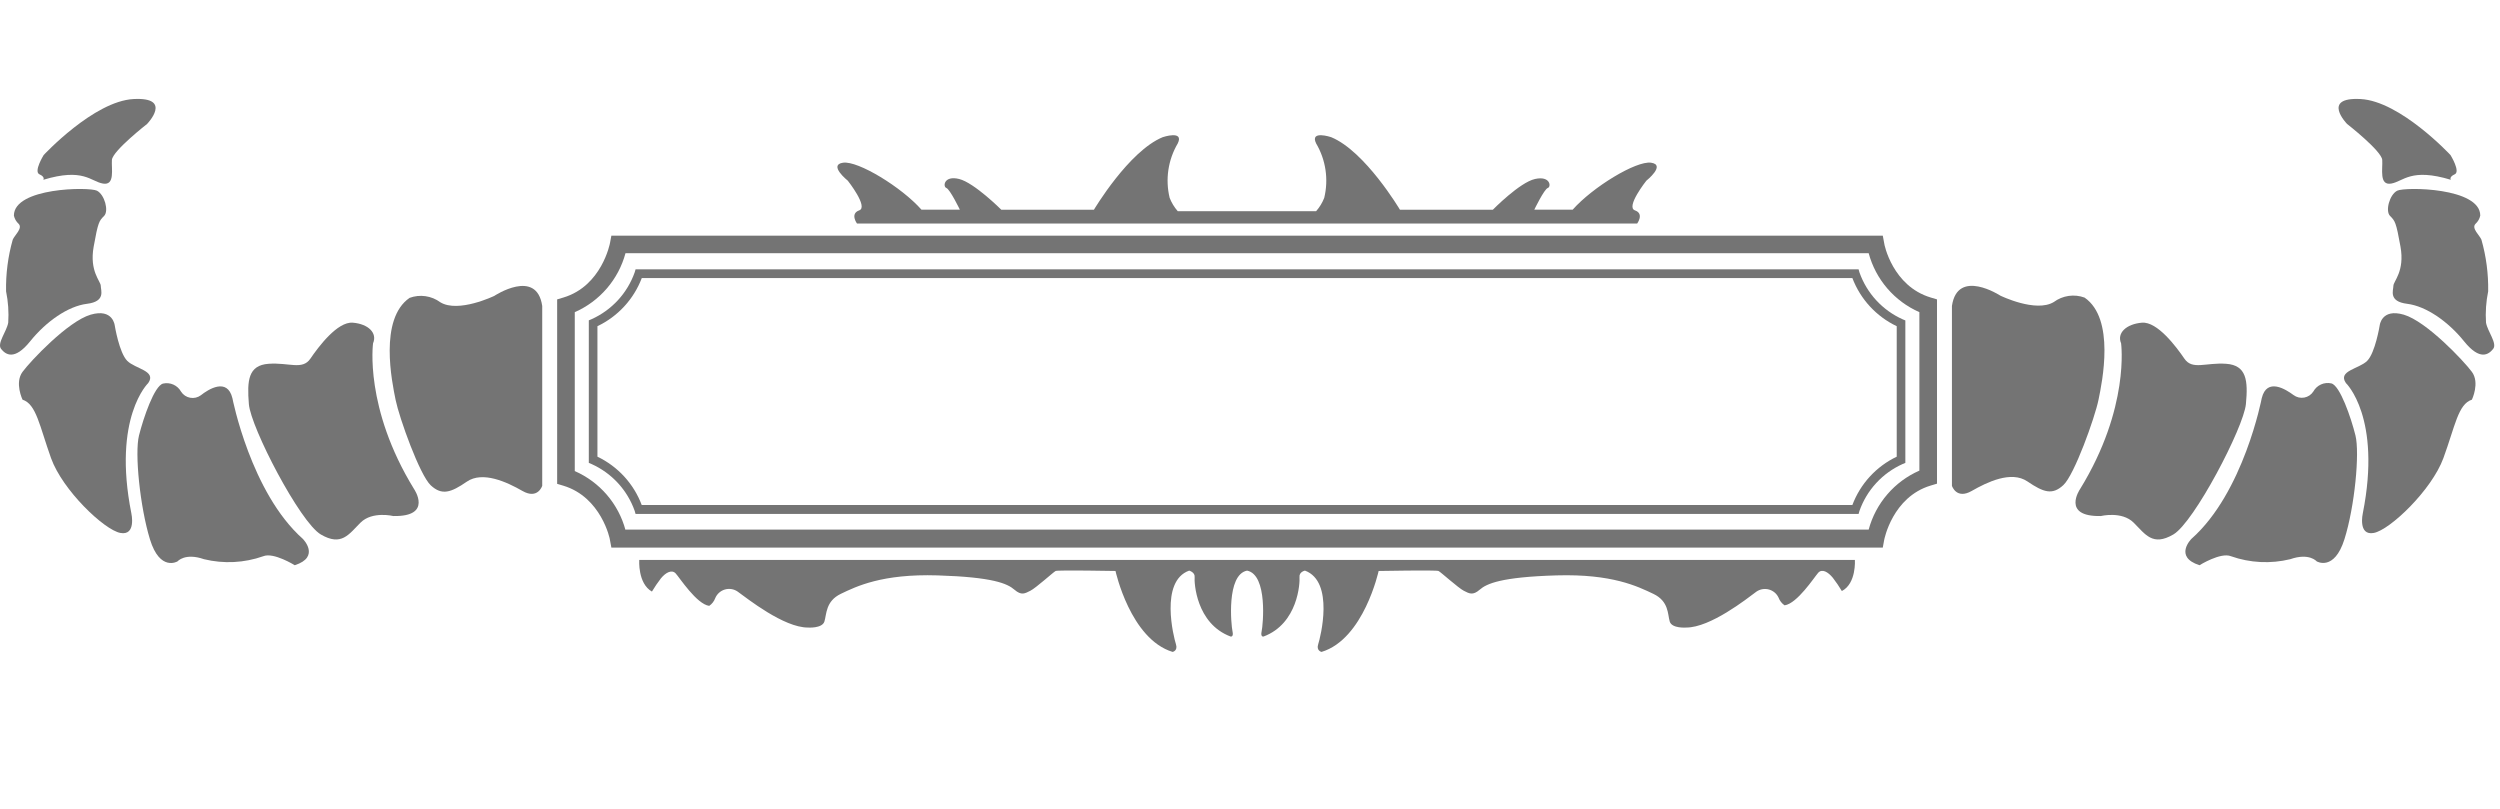 <svg width="278" height="90" viewBox="0 0 278 90" fill="none" xmlns="http://www.w3.org/2000/svg">
<path d="M209.365 60.893H67.985L67.835 60.093C67.835 59.893 66.835 55.283 62.655 54.013L61.955 53.803V33.293L62.655 33.083C66.915 31.803 67.825 27.083 67.835 27.003L67.985 26.203H209.365L209.515 27.003C209.515 27.193 210.465 31.813 214.695 33.083L215.395 33.293V53.783L214.695 53.993C210.435 55.273 209.525 59.993 209.515 60.073L209.365 60.893ZM69.555 58.893H207.795C208.184 57.447 208.893 56.106 209.869 54.971C210.845 53.836 212.064 52.934 213.435 52.333V34.713C212.064 34.111 210.845 33.209 209.869 32.074C208.893 30.939 208.184 29.599 207.795 28.153H69.555C69.166 29.599 68.457 30.939 67.481 32.074C66.505 33.209 65.286 34.111 63.915 34.713V52.383C65.286 52.984 66.505 53.886 67.481 55.021C68.457 56.157 69.166 57.497 69.555 58.943V58.893Z" fill="#747474"/>
<path d="M206.335 57.153H70.675L70.575 56.803C70.169 55.657 69.535 54.606 68.712 53.712C67.888 52.819 66.893 52.101 65.785 51.603L65.475 51.473V35.623L65.785 35.493C66.893 34.994 67.888 34.276 68.712 33.383C69.535 32.489 70.169 31.438 70.575 30.293L70.675 29.953H206.675L206.775 30.303C207.181 31.448 207.814 32.499 208.638 33.393C209.461 34.286 210.457 35.004 211.565 35.503L211.875 35.633V51.473L211.565 51.603C210.457 52.101 209.461 52.819 208.638 53.712C207.814 54.606 207.181 55.657 206.775 56.803L206.675 57.153H206.335ZM71.335 56.153H205.985C206.874 53.794 208.64 51.87 210.915 50.783V36.273C208.644 35.19 206.878 33.274 205.985 30.923H71.365C70.471 33.274 68.705 35.19 66.435 36.273V50.783C68.713 51.874 70.48 53.806 71.365 56.173L71.335 56.153Z" fill="#747474"/>
<path d="M60.295 34.023V54.023C60.295 54.023 59.805 55.573 58.095 54.593C56.385 53.613 53.675 52.343 51.905 53.563C50.135 54.783 49.135 55.113 47.905 53.973C46.675 52.833 44.405 46.483 43.995 44.483C43.585 42.483 42.125 35.483 45.545 33.123C46.111 32.914 46.72 32.85 47.317 32.936C47.914 33.022 48.481 33.254 48.965 33.613C50.965 34.833 54.965 32.903 54.965 32.903C54.965 32.903 59.675 29.783 60.295 34.023Z" fill="#747474"/>
<path d="M41.484 38.173C41.484 38.173 40.484 45.343 46.044 54.383C46.044 54.383 48.174 57.473 43.734 57.383C43.734 57.383 41.404 56.813 40.094 58.113C38.784 59.413 37.984 60.783 35.674 59.433C33.364 58.083 27.884 47.543 27.674 44.933C27.464 42.323 27.594 40.613 29.874 40.453C32.154 40.293 33.624 41.183 34.514 39.883C35.404 38.583 37.514 35.733 39.244 35.883C40.974 36.033 41.974 37.033 41.484 38.173Z" fill="#747474"/>
<path d="M25.845 44.283C25.845 44.283 27.885 54.783 33.675 59.923C33.675 59.923 35.675 61.923 32.775 62.853C32.775 62.853 30.415 61.383 29.275 61.853C27.157 62.6 24.867 62.715 22.685 62.183C20.565 61.443 19.745 62.423 19.745 62.423C19.745 62.423 17.785 63.603 16.675 59.973C15.565 56.343 14.965 50.393 15.455 48.433C15.945 46.473 17.165 42.893 18.135 42.653C18.52 42.566 18.924 42.608 19.285 42.77C19.645 42.932 19.943 43.207 20.135 43.553C20.248 43.729 20.397 43.88 20.571 43.997C20.745 44.113 20.942 44.193 21.148 44.23C21.354 44.268 21.566 44.263 21.77 44.215C21.974 44.167 22.166 44.078 22.335 43.953C23.155 43.303 25.275 41.943 25.845 44.283Z" fill="#747474"/>
<path d="M16.485 42.593C16.485 42.593 12.486 46.403 14.605 57.073C14.605 57.073 15.175 59.593 13.386 59.263C11.595 58.933 6.955 54.513 5.675 50.943C4.395 47.373 4.045 44.943 2.505 44.443C2.505 44.443 1.605 42.573 2.505 41.353C3.405 40.133 7.555 35.733 10.075 34.993C12.595 34.253 12.765 36.223 12.765 36.223C12.765 36.223 13.255 39.223 14.146 40.123C15.036 41.023 17.436 41.223 16.485 42.593Z" fill="#747474"/>
<path d="M1.545 23.973C1.62 24.328 1.805 24.649 2.075 24.893C2.555 25.383 1.615 26.163 1.415 26.653C0.888 28.519 0.638 30.453 0.675 32.393C0.911 33.54 0.991 34.714 0.915 35.883C0.735 36.883 -0.365 38.193 0.125 38.803C0.615 39.413 1.585 40.153 3.355 37.953C5.125 35.753 7.565 34.043 9.675 33.783C11.785 33.523 11.205 32.293 11.205 31.783C11.205 31.273 9.925 30.183 10.415 27.433C10.905 24.683 11.025 24.563 11.575 24.013C12.125 23.463 11.635 21.633 10.775 21.203C9.915 20.773 1.545 20.843 1.545 23.973Z" fill="#747474"/>
<path d="M4.815 19.993C4.815 19.993 5.055 19.683 4.385 19.383C3.715 19.083 4.855 17.243 4.855 17.243C4.855 17.243 10.435 11.243 14.855 11.013C19.275 10.783 16.355 13.783 16.355 13.783C16.355 13.783 12.515 16.783 12.445 17.783C12.375 18.783 12.815 20.653 11.445 20.413C10.075 20.173 9.275 18.643 4.815 19.993Z" fill="#747474"/>
<path d="M217.055 34.023V54.023C217.055 54.023 217.545 55.573 219.255 54.593C220.965 53.613 223.645 52.313 225.445 53.533C227.245 54.753 228.215 55.083 229.445 53.943C230.675 52.803 232.945 46.453 233.355 44.453C233.765 42.453 235.225 35.453 231.805 33.093C231.239 32.885 230.63 32.82 230.033 32.906C229.436 32.992 228.87 33.224 228.385 33.583C226.385 34.803 222.435 32.873 222.435 32.873C222.435 32.873 217.675 29.783 217.055 34.023Z" fill="#747474"/>
<path d="M235.865 38.173C235.865 38.173 236.865 45.343 231.305 54.383C231.305 54.383 229.175 57.473 233.615 57.383C233.615 57.383 235.945 56.813 237.255 58.113C238.565 59.413 239.365 60.783 241.675 59.433C243.985 58.083 249.495 47.543 249.745 44.933C249.995 42.323 249.825 40.613 247.545 40.453C245.265 40.293 243.795 41.183 242.905 39.883C242.015 38.583 239.905 35.733 238.175 35.883C236.445 36.033 235.375 37.033 235.865 38.173Z" fill="#747474"/>
<path d="M251.505 44.283C251.505 44.283 249.505 54.783 243.685 59.923C243.685 59.923 241.685 61.923 244.585 62.853C244.585 62.853 246.945 61.383 248.085 61.853C250.203 62.6 252.493 62.715 254.675 62.183C256.795 61.443 257.615 62.423 257.615 62.423C257.615 62.423 259.565 63.583 260.705 59.953C261.845 56.323 262.415 50.373 261.925 48.413C261.435 46.453 260.215 42.873 259.245 42.633C258.859 42.547 258.456 42.588 258.095 42.75C257.735 42.912 257.436 43.187 257.245 43.533C257.131 43.709 256.983 43.86 256.809 43.977C256.634 44.093 256.438 44.173 256.232 44.21C256.025 44.248 255.814 44.242 255.609 44.195C255.405 44.147 255.213 44.058 255.045 43.933C254.195 43.303 252.075 41.943 251.505 44.283Z" fill="#747474"/>
<path d="M260.865 42.593C260.865 42.593 264.865 46.403 262.745 57.073C262.745 57.073 262.175 59.593 263.965 59.263C265.755 58.933 270.395 54.513 271.705 50.943C273.015 47.373 273.335 44.943 274.875 44.443C274.875 44.443 275.775 42.573 274.875 41.353C273.975 40.133 269.825 35.733 267.305 34.993C264.785 34.253 264.615 36.223 264.615 36.223C264.615 36.223 264.125 39.223 263.235 40.123C262.345 41.023 259.915 41.223 260.865 42.593Z" fill="#747474"/>
<path d="M275.805 23.973C275.73 24.328 275.545 24.649 275.275 24.893C274.795 25.383 275.735 26.163 275.935 26.653C276.466 28.519 276.718 30.453 276.685 32.393C276.449 33.54 276.369 34.714 276.445 35.883C276.625 36.883 277.725 38.193 277.235 38.803C276.745 39.413 275.775 40.153 274.005 37.953C272.235 35.753 269.785 34.043 267.675 33.783C265.565 33.523 266.145 32.293 266.145 31.783C266.145 31.273 267.425 30.183 266.935 27.433C266.445 24.683 266.325 24.563 265.775 24.013C265.225 23.463 265.715 21.633 266.575 21.203C267.435 20.773 275.805 20.843 275.805 23.973Z" fill="#747474"/>
<path d="M272.535 19.993C272.535 19.993 272.295 19.683 272.965 19.383C273.635 19.083 272.495 17.243 272.495 17.243C272.495 17.243 266.915 11.243 262.495 11.013C258.075 10.783 260.995 13.783 260.995 13.783C260.995 13.783 264.835 16.783 264.905 17.783C264.975 18.783 264.535 20.653 265.905 20.413C267.275 20.173 268.075 18.643 272.535 19.993Z" fill="#747474"/>
<path d="M206.264 62.263H71.084C71.084 62.263 70.904 64.883 72.494 65.783C72.799 65.273 73.132 64.783 73.494 64.313C74.044 63.643 74.714 63.313 75.134 63.763C75.554 64.213 77.464 67.183 78.864 67.373C79.172 67.162 79.406 66.862 79.534 66.513C79.63 66.283 79.776 66.078 79.961 65.912C80.147 65.746 80.367 65.624 80.605 65.554C80.844 65.484 81.095 65.468 81.341 65.508C81.586 65.547 81.82 65.641 82.024 65.783C83.124 66.573 87.154 69.783 89.834 69.783C89.834 69.783 91.424 69.903 91.674 69.113C91.924 68.323 91.794 66.853 93.504 66.033C95.214 65.213 98.084 63.793 104.254 63.983C110.424 64.173 112.014 64.893 112.804 65.573C113.594 66.253 113.964 65.993 114.574 65.693C115.184 65.393 117.144 63.613 117.384 63.493C117.624 63.373 124.044 63.493 124.044 63.493C124.044 63.493 125.694 71.063 130.394 72.493C130.394 72.493 131.004 72.373 130.764 71.633C130.524 70.893 128.934 64.633 132.234 63.453C132.234 63.453 132.904 63.633 132.844 64.183C132.784 64.733 132.994 69.343 136.844 70.783C136.844 70.783 137.204 70.873 137.054 70.203C136.904 69.533 136.354 63.913 138.674 63.453C140.994 63.913 140.444 69.533 140.294 70.203C140.144 70.873 140.504 70.783 140.504 70.783C144.354 69.343 144.564 64.783 144.504 64.183C144.444 63.583 145.114 63.453 145.114 63.453C148.414 64.673 146.824 70.903 146.584 71.633C146.344 72.363 146.954 72.493 146.954 72.493C151.654 71.083 153.304 63.493 153.304 63.493C153.304 63.493 159.714 63.373 159.964 63.493C160.214 63.613 162.164 65.383 162.774 65.693C163.384 66.003 163.774 66.243 164.544 65.573C165.314 64.903 166.924 64.163 173.094 63.983C179.264 63.803 182.094 65.203 183.844 66.033C185.594 66.863 185.434 68.313 185.674 69.113C185.914 69.913 187.514 69.783 187.514 69.783C190.194 69.783 194.224 66.603 195.324 65.783C195.524 65.647 195.751 65.556 195.989 65.516C196.227 65.477 196.471 65.489 196.704 65.553C196.937 65.617 197.153 65.73 197.338 65.885C197.523 66.041 197.671 66.234 197.774 66.453C197.903 66.802 198.137 67.103 198.444 67.313C199.844 67.123 201.744 64.193 202.174 63.703C202.604 63.213 203.264 63.583 203.814 64.253C204.176 64.723 204.51 65.213 204.814 65.723C206.444 64.883 206.264 62.263 206.264 62.263Z" fill="#747474"/>
<path d="M183.605 18.093C181.935 17.853 177.085 20.823 174.885 23.313H170.615C170.615 23.313 171.715 21.033 172.115 20.903C172.515 20.773 172.405 19.523 170.695 19.903C168.985 20.283 166.005 23.323 166.005 23.323H155.675C155.675 23.323 151.805 16.803 148.025 15.253C148.025 15.253 145.615 14.443 146.355 15.953C147.43 17.776 147.753 19.946 147.255 22.003C147.044 22.544 146.739 23.045 146.355 23.483H130.965C130.581 23.045 130.277 22.544 130.065 22.003C129.567 19.946 129.89 17.776 130.965 15.953C131.705 14.443 129.295 15.253 129.295 15.253C125.515 16.803 121.645 23.323 121.645 23.323H111.345C111.345 23.323 108.345 20.323 106.655 19.903C104.965 19.483 104.825 20.753 105.235 20.903C105.645 21.053 106.735 23.313 106.735 23.313H102.465C100.265 20.823 95.415 17.853 93.745 18.093C92.075 18.333 94.275 20.093 94.275 20.093C94.275 20.093 96.595 23.023 95.545 23.393C94.495 23.763 95.295 24.853 95.295 24.853H182.055C182.055 24.853 182.865 23.763 181.805 23.393C180.745 23.023 183.075 20.093 183.075 20.093C183.075 20.093 185.275 18.343 183.605 18.093Z" fill="#747474"/>
</svg>
